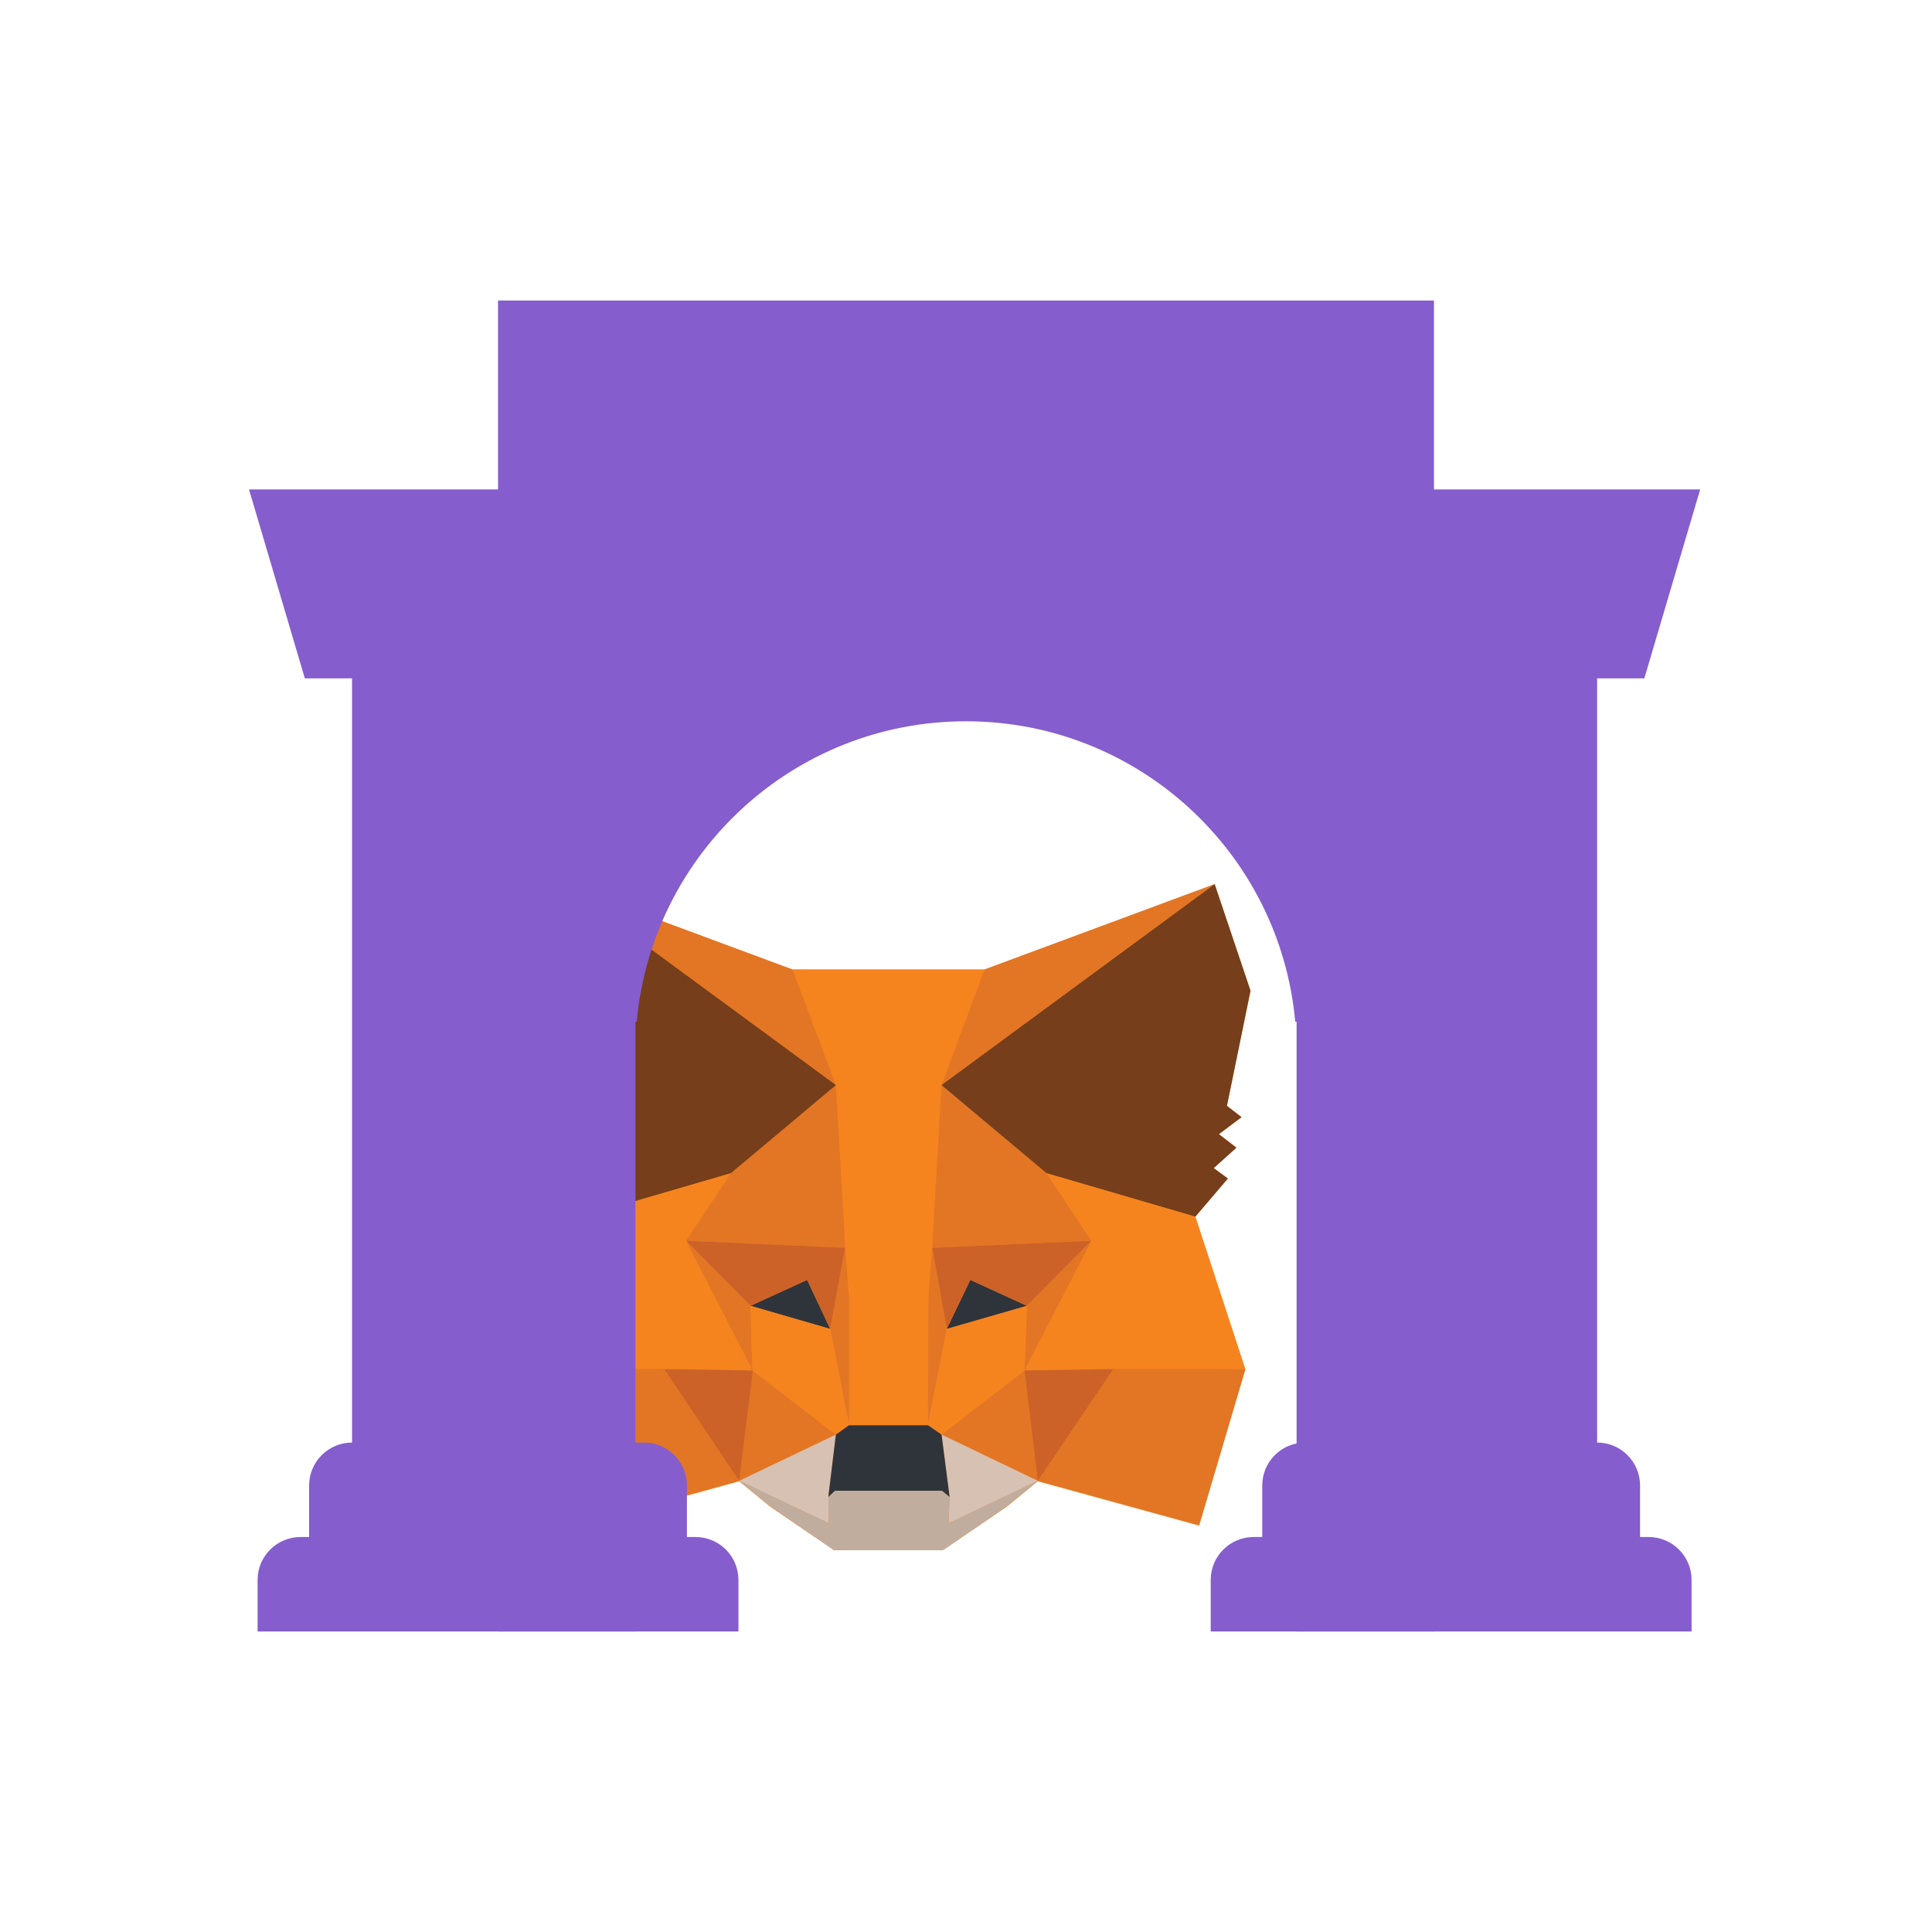 <svg width="1000" height="1000" viewBox="0 0 1000 1000" fill="none" xmlns="http://www.w3.org/2000/svg"><path fill="#fff" d="M0 0h1000v1000H0z"/><svg xmlns="http://www.w3.org/2000/svg" xmlns:xlink="http://www.w3.org/1999/xlink" x="210" y="380" width="500" height="500" viewBox="0 0 204.8 192.4" xml:space="preserve"><style>.st1{fill:#f5841f}.st2{fill:#e27625}.st4{fill:#2f343b}</style><path class="st1" d="m167.4 96.1 6.9-8.1-3-2.2 4.8-4.4-3.7-2.8 4.8-3.6-3.1-2.4 5-24.4-7.6-22.6m0 0-48.8 18.1H82L33.2 25.6l.3.2-.3-.2-7.6 22.6 5.1 24.4-3.2 2.4 4.9 3.6-3.7 2.8 4.8 4.4-3 2.2 6.9 8.1-10.5 32.4 9.7 33.1 34.1-9.4v-.1.1l6.6 5.4 13.5 9.2h23.1l13.5-9.2 6.6-5.4 34.2 9.4 9.8-33.1-10.6-32.4m-96.7 56" id="MM_Head_background__x28_Do_not_edit_x29_"/><g id="Logos"><path class="st2" d="m171.5 25.6-59.9 44.1 11.1-26zm-138.3 0 59.4 44.5L82 43.7zM150 127.9l-16 24.2 34.2 9.4 9.8-33.1zm-123.1.5 9.7 33.1 34.1-9.4-15.9-24.2z"/><path class="st2" d="m68.9 86.9-9.5 14.3 33.8 1.5-1.1-36.2zm67 0-23.6-20.8-.7 36.6 33.8-1.5zm-65.2 65.2 20.5-9.8-17.7-13.6zm42.9-9.8 20.4 9.8-2.8-23.4z"/><path d="m134 152.1-20.4-9.8 1.7 13.2-.2 5.6zm-63.3 0 19 9-.1-5.6 1.6-13.2z" style="fill:#d7c1b3"/><path class="st4" d="M90 119.9 73.1 115l12-5.5zm24.7 0 5-10.4 12 5.5z"/><path d="m70.7 152.1 3-24.2-18.9.5zm60.4-24.2 2.9 24.2 16-23.7zm14.3-26.7-33.8 1.5 3.1 17.2 5-10.4 12 5.5zM73.1 115l12-5.5 4.9 10.4 3.2-17.2-33.8-1.5z" style="fill:#cc6228"/><path class="st2" d="m59.4 101.2 14.1 27.5-.4-13.7zm72.3 13.8-.5 13.7 14.2-27.5zm-38.5-12.3L90 119.9l4 20.4.9-26.8zm18.4 0-1.7 10.7.8 26.9 4-20.4z"/><path class="st1" d="m114.7 119.9-4 20.4 2.9 2 17.6-13.6.5-13.7zM73.1 115l.4 13.7 17.7 13.6 2.8-2-4-20.4z"/><path style="fill:#c0ad9e" d="m115.1 161.1.2-5.6-1.6-1.3H91l-1.4 1.3.1 5.6-19-9 6.6 5.4 13.5 9.3h23.1l13.5-9.3 6.6-5.4z"/><path class="st4" d="m113.6 142.3-2.9-2H94l-2.8 2-1.6 13.2 1.4-1.3h22.7l1.6 1.3z"/><path d="m174.1 72.6 5-24.4-7.6-22.6-57.9 42.6 22.3 18.7 31.5 9.2 6.9-8.1-3-2.2 4.8-4.3-3.7-2.9 4.8-3.6zM25.6 48.2l5.1 24.4-3.2 2.4 4.8 3.7-3.7 2.8 4.8 4.3-3 2.2 7 8.1 31.5-9.2 22.3-18.7-58-42.6z" style="fill:#763e1a"/><path class="st1" d="m167.4 96.1-31.5-9.2 9.5 14.3-14.2 27.5 18.8-.3h28zm-98.5-9.2-31.5 9.2-10.5 32.3h27.9l18.7.3-14.1-27.5zm42.7 15.8 2-34.5 9.1-24.5H82l9.2 24.5 2 34.5.8 10.8v26.8h16.7l.1-26.8z"/></g></svg><path d="M257.778 155.556h484.444v688.889h-71.111V528.889h-.697c-7.86-87.212-81.156-155.556-170.414-155.556s-162.554 68.344-170.414 155.556h-.697v315.556h-71.111z" fill="#855DCD"/><path d="m128.889 253.333 28.889 97.778h24.444v395.556c-12.273 0-22.222 9.949-22.222 22.222v26.667h-4.444c-12.273 0-22.223 9.949-22.223 22.222v26.667h248.889v-26.667c0-12.273-9.949-22.222-22.222-22.222h-4.444v-26.667c0-12.273-9.95-22.222-22.223-22.222h-26.666V253.333zm546.667 493.334c-12.273 0-22.223 9.949-22.223 22.222v26.667h-4.444c-12.273 0-22.222 9.949-22.222 22.222v26.667h248.889v-26.667c0-12.273-9.95-22.222-22.223-22.222h-4.444v-26.667c0-12.273-9.949-22.222-22.222-22.222V351.111h24.444L880 253.333H702.222v493.334z" fill="#855DCD"/></svg>